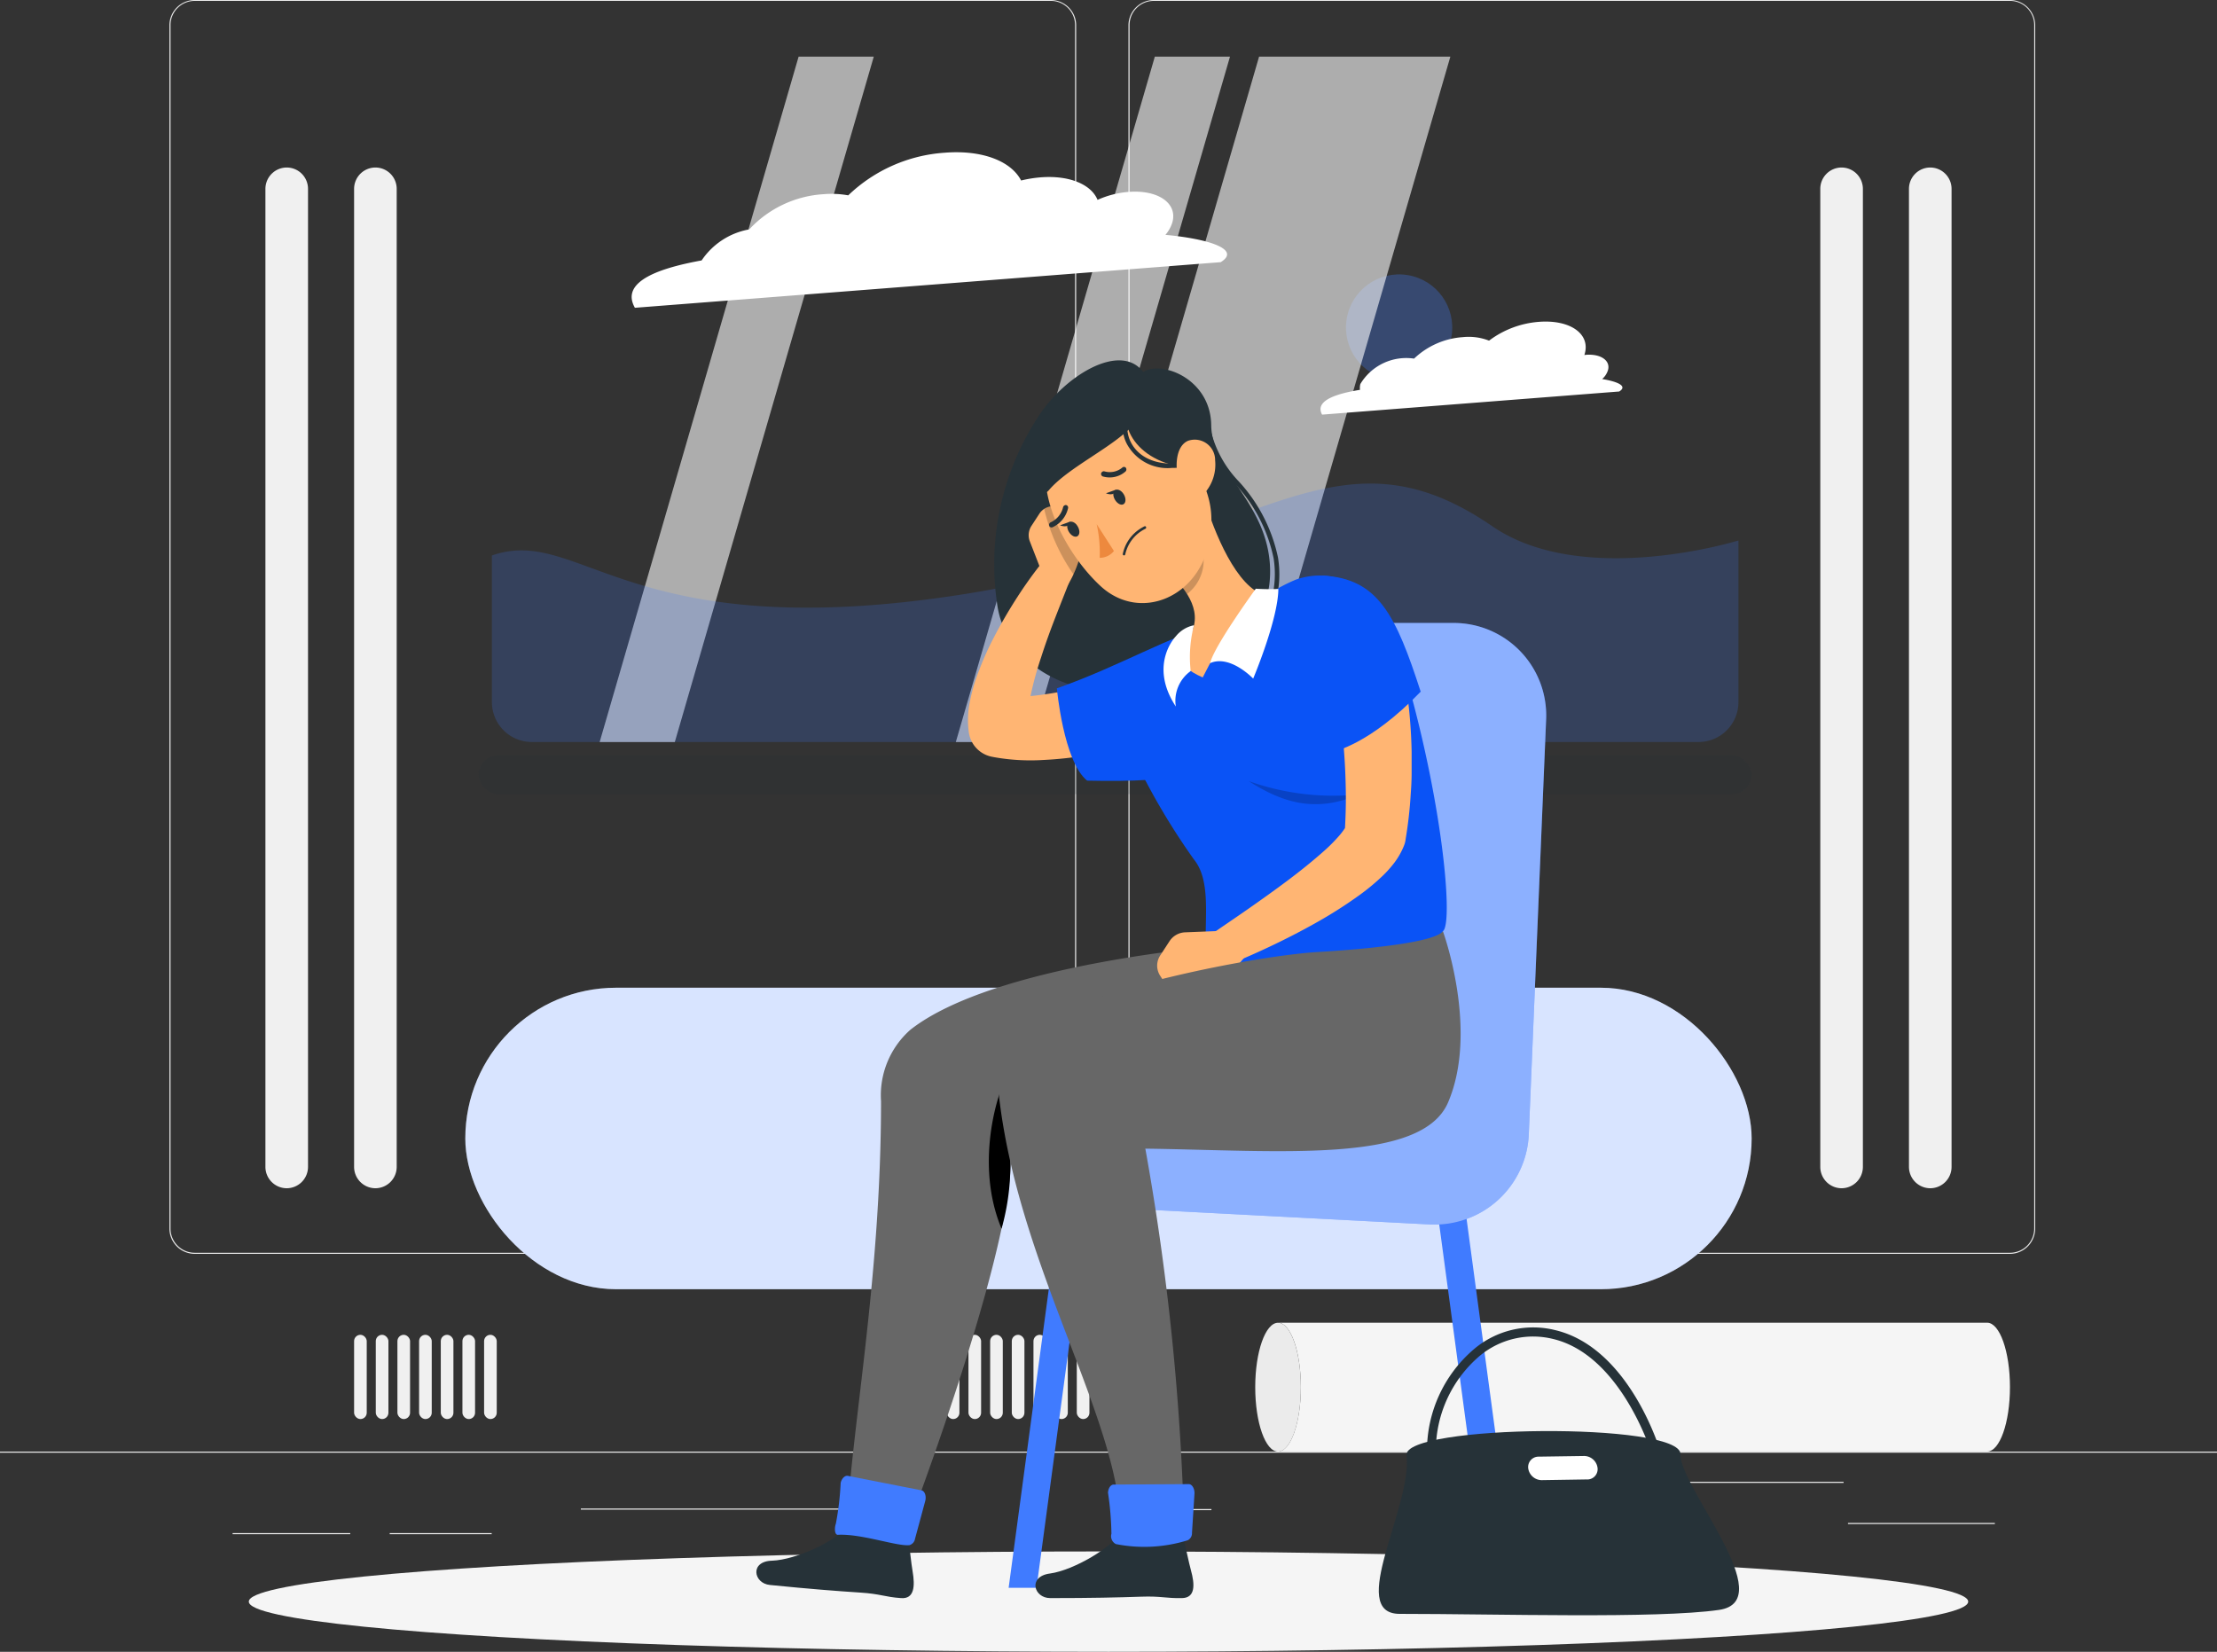 <svg xmlns="http://www.w3.org/2000/svg" width="134.206" height="99.999" viewBox="0 0 134.206 99.999">
  <rect x="0" y="0" width="134.206" height="99.999" fill="#333333" stroke="none"/>
  <g id="Worried-rafiki" transform="translate(0 -55)">
    <g id="freepik--background-complete--inject-365" transform="translate(0 55)">
      <rect id="Rectangle_6077" data-name="Rectangle 6077" width="134.206" height="0.067" transform="translate(0 87.878)" fill="#ebebeb"/>
      <rect id="Rectangle_6078" data-name="Rectangle 6078" width="8.89" height="0.067" transform="translate(111.868 92.197)" fill="#ebebeb"/>
      <rect id="Rectangle_6079" data-name="Rectangle 6079" width="3.46" height="0.067" transform="translate(69.875 91.356)" fill="#ebebeb"/>
      <rect id="Rectangle_6080" data-name="Rectangle 6080" width="7.285" height="0.067" transform="translate(86.571 91.641)" fill="#ebebeb"/>
      <rect id="Rectangle_6081" data-name="Rectangle 6081" width="15.061" height="0.067" transform="translate(96.539 89.706)" fill="#ebebeb"/>
      <rect id="Rectangle_6082" data-name="Rectangle 6082" width="7.121" height="0.067" transform="translate(14.081 92.811)" fill="#ebebeb"/>
      <rect id="Rectangle_6083" data-name="Rectangle 6083" width="6.173" height="0.067" transform="translate(23.591 92.811)" fill="#ebebeb"/>
      <rect id="Rectangle_6084" data-name="Rectangle 6084" width="16.322" height="0.067" transform="translate(35.162 91.324)" fill="#ebebeb"/>
      <path id="Path_15770" data-name="Path 15770" d="M91.567,130.907H39.74a1.533,1.533,0,0,1-1.53-1.533V56.519A1.533,1.533,0,0,1,39.74,55H91.567A1.533,1.533,0,0,1,93.1,56.533v72.841A1.533,1.533,0,0,1,91.567,130.907ZM39.74,55.054a1.466,1.466,0,0,0-1.463,1.466v72.855a1.466,1.466,0,0,0,1.463,1.466H91.567a1.468,1.468,0,0,0,1.466-1.466V56.519a1.468,1.468,0,0,0-1.466-1.466Z" transform="translate(-27.954 -55)" fill="#ebebeb"/>
      <path id="Path_15771" data-name="Path 15771" d="M307.863,130.907h-51.83a1.535,1.535,0,0,1-1.533-1.533V56.519A1.535,1.535,0,0,1,256.033,55h51.83a1.533,1.533,0,0,1,1.527,1.519v72.855A1.533,1.533,0,0,1,307.863,130.907Zm-51.83-75.853a1.468,1.468,0,0,0-1.466,1.466v72.855a1.468,1.468,0,0,0,1.466,1.466h51.83a1.468,1.468,0,0,0,1.466-1.466V56.519a1.468,1.468,0,0,0-1.466-1.466Z" transform="translate(-186.189 -55)" fill="#ebebeb"/>
      <path id="Path_15772" data-name="Path 15772" d="M61.151,154.574h0a1.294,1.294,0,0,1-1.291-1.291V94.068a1.294,1.294,0,0,1,1.291-1.288h0a1.291,1.291,0,0,1,1.288,1.288v59.214A1.294,1.294,0,0,1,61.151,154.574Z" transform="translate(-43.793 -82.639)" fill="#f0f0f0"/>
      <path id="Path_15773" data-name="Path 15773" d="M81.151,154.574h0a1.294,1.294,0,0,1-1.291-1.291V94.068a1.294,1.294,0,0,1,1.291-1.288h0a1.291,1.291,0,0,1,1.288,1.288v59.214A1.294,1.294,0,0,1,81.151,154.574Z" transform="translate(-58.425 -82.639)" fill="#f0f0f0"/>
      <path id="Path_15774" data-name="Path 15774" d="M411.818,154.574h0a1.294,1.294,0,0,1-1.288-1.291V94.068a1.291,1.291,0,0,1,1.288-1.288h0a1.294,1.294,0,0,1,1.291,1.288v59.214A1.294,1.294,0,0,1,411.818,154.574Z" transform="translate(-300.339 -82.639)" fill="#f0f0f0"/>
      <path id="Path_15775" data-name="Path 15775" d="M431.818,154.574h0a1.294,1.294,0,0,1-1.288-1.291V94.068a1.291,1.291,0,0,1,1.288-1.288h0a1.294,1.294,0,0,1,1.291,1.288v59.214A1.294,1.294,0,0,1,431.818,154.574Z" transform="translate(-314.971 -82.639)" fill="#f0f0f0"/>
      <rect id="Rectangle_6085" data-name="Rectangle 6085" width="0.765" height="5.1" rx="0.382" transform="translate(21.435 80.808)" fill="#f0f0f0"/>
      <rect id="Rectangle_6086" data-name="Rectangle 6086" width="0.765" height="5.1" rx="0.382" transform="translate(22.748 80.808)" fill="#f0f0f0"/>
      <rect id="Rectangle_6087" data-name="Rectangle 6087" width="0.765" height="5.1" rx="0.382" transform="translate(24.058 80.808)" fill="#f0f0f0"/>
      <rect id="Rectangle_6088" data-name="Rectangle 6088" width="0.765" height="5.1" rx="0.382" transform="translate(25.37 80.808)" fill="#f0f0f0"/>
      <rect id="Rectangle_6089" data-name="Rectangle 6089" width="0.765" height="5.1" rx="0.382" transform="translate(26.683 80.808)" fill="#f0f0f0"/>
      <rect id="Rectangle_6090" data-name="Rectangle 6090" width="0.765" height="5.1" rx="0.382" transform="translate(27.993 80.808)" fill="#f0f0f0"/>
      <rect id="Rectangle_6091" data-name="Rectangle 6091" width="0.765" height="5.1" rx="0.382" transform="translate(29.305 80.808)" fill="#f0f0f0"/>
      <rect id="Rectangle_6092" data-name="Rectangle 6092" width="0.765" height="5.1" rx="0.382" transform="translate(57.314 80.808)" fill="#f0f0f0"/>
      <rect id="Rectangle_6093" data-name="Rectangle 6093" width="0.765" height="5.1" rx="0.382" transform="translate(58.626 80.808)" fill="#f0f0f0"/>
      <rect id="Rectangle_6094" data-name="Rectangle 6094" width="0.765" height="5.1" rx="0.382" transform="translate(59.939 80.808)" fill="#f0f0f0"/>
      <rect id="Rectangle_6095" data-name="Rectangle 6095" width="0.765" height="5.1" rx="0.382" transform="translate(61.249 80.808)" fill="#f0f0f0"/>
      <rect id="Rectangle_6096" data-name="Rectangle 6096" width="0.765" height="5.1" rx="0.382" transform="translate(62.561 80.808)" fill="#f0f0f0"/>
      <rect id="Rectangle_6097" data-name="Rectangle 6097" width="0.765" height="5.1" rx="0.382" transform="translate(63.874 80.808)" fill="#f0f0f0"/>
      <rect id="Rectangle_6098" data-name="Rectangle 6098" width="0.765" height="5.1" rx="0.382" transform="translate(65.184 80.808)" fill="#f0f0f0"/>
      <path id="Path_15776" data-name="Path 15776" d="M285.852,357.233c0-2.147-.617-3.9-1.38-3.9s-1.382,1.747-1.382,3.9.617,3.9,1.382,3.9S285.852,359.385,285.852,357.233Z" transform="translate(-207.105 -273.255)" fill="#ebebeb"/>
      <path id="Path_15777" data-name="Path 15777" d="M331.164,353.33H288.24c.762,0,1.38,1.747,1.38,3.9s-.617,3.9-1.38,3.9h42.924c.762,0,1.382-1.747,1.382-3.9S331.927,353.33,331.164,353.33Z" transform="translate(-210.873 -273.255)" fill="#f5f5f5"/>
    </g>
    <g id="freepik--Shadow--inject-365" transform="translate(15.061 148.922)">
      <ellipse id="freepik--path--inject-365" cx="52.042" cy="3.038" rx="52.042" ry="3.038" fill="#f5f5f5"/>
    </g>
    <g id="freepik--Window--inject-365" transform="translate(28.167 58.43)">
      <rect id="Rectangle_6102" data-name="Rectangle 6102" width="77.064" height="2.349" rx="1.174" transform="translate(0.805 42.296)" fill="#263238" opacity="0.17"/>
      <path id="Path_15778" data-name="Path 15778" d="M146.706,95.888a4.4,4.4,0,0,1,2.883-1.879,6.685,6.685,0,0,1,4.5-2.131,5.707,5.707,0,0,1,1.492.07,9.336,9.336,0,0,1,5.854-2.582c2.282-.177,4.01.521,4.611,1.683a7.6,7.6,0,0,1,1.178-.191c1.755-.137,3.071.435,3.449,1.364a5.659,5.659,0,0,1,1.879-.483c1.782-.137,2.971.684,2.652,1.836a2.072,2.072,0,0,1-.424.765c2.55.233,4.622.87,3.347,1.653h0l-35.46,2.762h0C141.719,97.093,144.4,96.307,146.706,95.888Z" transform="translate(-132.4 -83.552)" fill="#fff"/>
      <circle id="Ellipse_1468" data-name="Ellipse 1468" cx="3.216" cy="3.216" r="3.216" transform="translate(52.839 19.057) rotate(-80.78)" fill="#407bff" opacity="0.3"/>
      <path id="Path_15779" data-name="Path 15779" d="M300.21,131.669a.894.894,0,0,1,.024-.354,3.237,3.237,0,0,1,3.25-1.535,4.743,4.743,0,0,1,2.953-1.3,3.387,3.387,0,0,1,1.586.212,5.739,5.739,0,0,1,3.017-1.138c1.879-.145,3.114.717,2.778,1.924a.257.257,0,0,1-.024.073c-.008.024.056,0,.086,0,.9-.073,1.508.346,1.342.929a1.189,1.189,0,0,1-.352.537c.95.156,1.559.429,1.031.754h0l-17.984,1.4h0C297.413,132.262,299,131.87,300.21,131.669Z" transform="translate(-246.05 -111.5)" fill="#fff"/>
      <path id="Path_15780" data-name="Path 15780" d="M250.659,109.271H239.08L251.126,67.78h11.579Z" transform="translate(-203.075 -67.78)" fill="#fff" opacity="0.6"/>
      <path id="Path_15781" data-name="Path 15781" d="M220.12,109.271h-4.55L227.616,67.78h4.55Z" transform="translate(-185.876 -67.78)" fill="#fff" opacity="0.6"/>
      <path id="Path_15782" data-name="Path 15782" d="M139.79,109.271h-4.55L147.284,67.78h4.55Z" transform="translate(-127.107 -67.78)" fill="#fff" opacity="0.6"/>
      <path id="Path_15783" data-name="Path 15783" d="M186.4,167.515V177.3a2.416,2.416,0,0,1-2.416,2.416H113.356a2.416,2.416,0,0,1-2.416-2.416v-8.876c5.4-1.879,8.208,5.591,28.72,2.319,17.388-2.775,22.163-10.736,31.836-4.091C177,170.436,186.4,167.515,186.4,167.515Z" transform="translate(-109.33 -138.226)" fill="#407bff" opacity="0.2"/>
      <rect id="Rectangle_6106" data-name="Rectangle 6106" width="77.869" height="18.252" rx="9.126" transform="translate(0 56.366)" fill="#fff"/>
      <rect id="Rectangle_6107" data-name="Rectangle 6107" width="77.869" height="18.252" rx="9.126" transform="translate(0 56.366)" fill="#407bff" opacity="0.2"/>
    </g>
    <g id="freepik--Character--inject-365" transform="translate(45.786 76.816)">
      <path id="Path_15784" data-name="Path 15784" d="M328.613,348.411h-1.7L323.72,324.67h1.7Z" transform="translate(-282.616 -274.103)" fill="#407bff"/>
      <path id="Path_15785" data-name="Path 15785" d="M227.48,343.531h1.688L232.6,318h-1.688Z" transform="translate(-212.208 -269.224)" fill="#407bff"/>
      <path id="Path_15786" data-name="Path 15786" d="M234.7,230.194h0a3.048,3.048,0,0,0,1.7.628l20.992,1.1a5.712,5.712,0,0,0,6-5.462l1.049-25.113a5.6,5.6,0,0,0-5.6-5.838h-6.67a4.088,4.088,0,0,0-4.088,3.948l-.805,23.379-11.255,1.973a3.033,3.033,0,0,0-1.323,5.384Z" transform="translate(-216.632 -179.611)" fill="#407bff"/>
      <path id="Path_15787" data-name="Path 15787" d="M234.7,230.194h0a3.048,3.048,0,0,0,1.7.628l20.992,1.1a5.712,5.712,0,0,0,6-5.462l1.049-25.113a5.6,5.6,0,0,0-5.6-5.838h-6.67a4.088,4.088,0,0,0-4.088,3.948l-.805,23.379-11.255,1.973a3.033,3.033,0,0,0-1.323,5.384Z" transform="translate(-216.632 -179.611)" fill="#fff" opacity="0.4"/>
      <path id="Path_15788" data-name="Path 15788" d="M226.815,139.81a16.317,16.317,0,0,0-2.416,11.155c.537,4.227,5.451,6.208,9.684,5.1s7.129-3.774,6.828-7.532S237.4,143,237.366,140.2s-2.987-3.938-4.12-3.221C231.856,135.129,228.409,137.239,226.815,139.81Z" transform="translate(-209.831 -136.277)" fill="#263238"/>
      <path id="Path_15789" data-name="Path 15789" d="M263.981,166.72a.136.136,0,1,1-.043-.268c4.388-1.506,6.694-4.448,6.173-7.867a9.4,9.4,0,0,0-2.3-4.477,6.969,6.969,0,0,1-1.849-3.583.137.137,0,0,1,.123-.145.134.134,0,0,1,.145.123,6.762,6.762,0,0,0,1.79,3.438,9.766,9.766,0,0,1,2.357,4.6c.553,3.559-1.82,6.611-6.342,8.162Z" transform="translate(-238.797 -146.593)" fill="#263238"/>
      <path id="Path_15790" data-name="Path 15790" d="M230.777,191.626c-.456.161-.859.29-1.288.416s-.851.239-1.278.352c-.859.212-1.726.405-2.612.537a22.348,22.348,0,0,1-2.727.3,12.525,12.525,0,0,1-2.974-.169l-.123-.024a1.747,1.747,0,0,1-1.409-1.471,5.447,5.447,0,0,1,.054-1.828,10.377,10.377,0,0,1,.384-1.439,18.5,18.5,0,0,1,1.074-2.485c.405-.781.84-1.53,1.3-2.255s.948-1.425,1.492-2.118a1.028,1.028,0,0,1,1.764,1.009v.03c-.293.746-.6,1.516-.891,2.271s-.564,1.517-.805,2.271a20.579,20.579,0,0,0-.612,2.206,7.091,7.091,0,0,0-.145,1,2.1,2.1,0,0,0,.04.66l-1.535-1.5a10.714,10.714,0,0,0,2.078-.078c.746-.091,1.514-.231,2.287-.395s1.549-.352,2.324-.561l1.165-.319,1.13-.327.059-.019a2.056,2.056,0,1,1,1.253,3.916Z" transform="translate(-205.502 -169.039)" fill="#ffb573"/>
      <path id="Path_15791" data-name="Path 15791" d="M232.652,169.614l-.483.741a1.028,1.028,0,0,0-.1.937l.564,1.452a1.914,1.914,0,0,0,1.321,1.165l.373.094a6.542,6.542,0,0,0,.985-3.095l.089-.537a.851.851,0,0,0-.687-1l-1.074-.191A.993.993,0,0,0,232.652,169.614Z" transform="translate(-215.515 -160.337)" fill="#ffb573"/>
      <path id="Path_15792" data-name="Path 15792" d="M237.257,169.336l-1.074-.191a.953.953,0,0,0-.7.161,11.515,11.515,0,0,0,1.8,3.994,7.387,7.387,0,0,0,.585-2.416l.089-.537a.854.854,0,0,0-.693-1.012Z" transform="translate(-218.061 -160.314)" opacity="0.2"/>
      <path id="Path_15793" data-name="Path 15793" d="M171.4,402.618c2.5.25,4.077.37,5.489.462,1.208.078,1.482.268,2.451.333.805.064.856-.714.7-1.629-.081-.459-.18-1.423-.268-2.163l-3.65-.62c-.615.934-3.159,2.1-4.587,2.147C170.172,401.18,170.405,402.519,171.4,402.618Z" transform="translate(-170.583 -328.482)" fill="#263238"/>
      <path id="Path_15794" data-name="Path 15794" d="M194.824,270.994c5.1-4.007,18.81-5.078,18.81-5.078l5.468-.886s2.969,5.986,1.09,10.369c-1.61,3.736-11.33,2.577-19.422,2.147,1.213,4.482-6.232,23.918-6.232,23.918a5.631,5.631,0,0,1-3.567-.558c.373-6.375,2.069-14.959,2.075-25.572A5.292,5.292,0,0,1,194.824,270.994Z" transform="translate(-185.498 -230.471)" fill="#676767"/>
      <path id="Path_15795" data-name="Path 15795" d="M226.565,299.194l-1.879-4.754c-.77.454-2.757,5.69-.9,10.114a14.132,14.132,0,0,0,.435-5.5C224.987,299.1,225.774,299.153,226.565,299.194Z" transform="translate(-208.943 -251.987)"/>
      <path id="Path_15796" data-name="Path 15796" d="M188.651,388.279a17.509,17.509,0,0,1-.29,2.472c-.1.282-.075.69.123.679,1.436-.075,3.565.709,4.33.625a.475.475,0,0,0,.338-.384l.617-2.284c.083-.311-.032-.623-.242-.652l-4.442-.875C188.909,387.828,188.719,388.008,188.651,388.279Z" transform="translate(-183.547 -320.33)" fill="#407bff"/>
      <path id="Path_15797" data-name="Path 15797" d="M247.634,196.31c1.814,6.842,4.026,9.588-7.443,9.33-1.436-1.165-1.831-5.588-1.831-5.588C242.2,198.7,245.39,196.782,247.634,196.31Z" transform="translate(-220.168 -180.197)" fill="#0a53f6"/>
      <path id="Path_15798" data-name="Path 15798" d="M256.246,197.271a41.158,41.158,0,0,0,2.9,4.716c1.3,1.581.373,4.665.9,6.525,3.1.9,13.646-.523,14.177-2.171.684-.491-.094-8.788-2.8-17.313-1.1-3.473-3.637-4.831-6.112-3.967a10.274,10.274,0,0,0-1.508.786,43.167,43.167,0,0,0-5.237,3.25c-.537.405-1.074.843-1.611,1.27C255.1,191.916,255.054,195.2,256.246,197.271Z" transform="translate(-232.664 -171.782)" fill="#0a53f6"/>
      <path id="Path_15799" data-name="Path 15799" d="M281.62,231.17a15.241,15.241,0,0,0,6.681.805C285.78,233.073,283.775,232.558,281.62,231.17Z" transform="translate(-251.817 -205.7)" opacity="0.2"/>
      <path id="Path_15800" data-name="Path 15800" d="M266.9,167.55c.59,1.967,1.949,5.4,3.742,5.849,0,0-1.745.752-3.833,4.952-1.857-.805-1.406-1.7-1.406-1.7,1.635-1.635.824-3.063-.217-4.23Z" transform="translate(-239.789 -159.156)" fill="#ffb573"/>
      <path id="Path_15801" data-name="Path 15801" d="M272.91,192.287c1.213-.537,2.609.934,2.609.934s1.506-3.562,1.525-5.425a13.054,13.054,0,0,1-1.366-.016S273.16,191.237,272.91,192.287Z" transform="translate(-245.444 -173.956)" fill="#fff"/>
      <path id="Path_15802" data-name="Path 15802" d="M264.053,198.793a2.21,2.21,0,0,0-.9,2.147c-1.675-2.55,0-4.252,0-4.252a1.879,1.879,0,0,1,1.1-.668A7.559,7.559,0,0,0,264.053,198.793Z" transform="translate(-237.76 -179.984)" fill="#fff"/>
      <path id="Path_15803" data-name="Path 15803" d="M266.227,175l-1.017,2.88a6.237,6.237,0,0,1,.671.872,2.56,2.56,0,0,0,.346-3.752Z" transform="translate(-239.811 -164.606)" opacity="0.2"/>
      <path id="Path_15804" data-name="Path 15804" d="M243.687,146.965c1.637,2.816,2.389,3.97,2.013,6.329-.569,3.546-4.227,5.1-6.635,2.856-2.169-2.01-4.485-6.278-2.684-9.239A4.178,4.178,0,0,1,243.687,146.965Z" transform="translate(-218.248 -142.503)" fill="#ffb573"/>
      <path id="Path_15805" data-name="Path 15805" d="M238.958,142.49c2.1,2.281-3.409,4.053-5.188,6.173a.572.572,0,0,1-1.007-.354C232.672,145.5,235.241,142.036,238.958,142.49Z" transform="translate(-216.072 -140.793)" fill="#263238"/>
      <path id="Path_15806" data-name="Path 15806" d="M254.3,142.862c-1.178,1.9.309,4.4,3.725,4.563C258.962,143.908,256,141.834,254.3,142.862Z" transform="translate(-231.539 -140.902)" fill="#263238"/>
      <path id="Path_15807" data-name="Path 15807" d="M256.214,149.754a2.8,2.8,0,0,1-2.738-1.444,2.147,2.147,0,0,1,.362-2.51l.185.2a1.922,1.922,0,0,0-.309,2.2c.242.489,1.055,1.586,3.385,1.221l.043.268A5.931,5.931,0,0,1,256.214,149.754Z" transform="translate(-231.043 -143.244)" fill="#263238"/>
      <path id="Path_15808" data-name="Path 15808" d="M251.709,165.679c.148.231.156.5.016.607s-.373,0-.521-.231-.156-.5-.016-.6S251.561,165.448,251.709,165.679Z" transform="translate(-229.48 -157.591)" fill="#263238"/>
      <path id="Path_15809" data-name="Path 15809" d="M241.309,172.9c.148.231.156.5.016.607s-.373,0-.521-.231-.156-.5-.016-.6S241.172,172.668,241.309,172.9Z" transform="translate(-221.871 -162.873)" fill="#263238"/>
      <path id="Path_15810" data-name="Path 15810" d="M239.685,172.65l-.615.223S239.609,173.109,239.685,172.65Z" transform="translate(-220.687 -162.887)" fill="#263238"/>
      <path id="Path_15811" data-name="Path 15811" d="M247.34,173.22a8.053,8.053,0,0,1,.182,2.037,1.089,1.089,0,0,0,.862-.413Z" transform="translate(-226.738 -163.304)" fill="#ed893e"/>
      <path id="Path_15812" data-name="Path 15812" d="M254.141,173.931a2.541,2.541,0,0,1,.387-.234.07.07,0,0,1,.1.04.083.083,0,0,1-.04.107,2.263,2.263,0,0,0-1.219,1.546.076.076,0,1,1-.15-.024A2.386,2.386,0,0,1,254.141,173.931Z" transform="translate(-231.037 -163.648)" fill="#263238"/>
      <path id="Path_15813" data-name="Path 15813" d="M267.7,155.344a2.6,2.6,0,0,1-.574,1.914c-.574.674-1.363.193-1.624-.679-.233-.784-.217-2.08.564-2.416A1.234,1.234,0,0,1,267.7,155.344Z" transform="translate(-239.929 -149.296)" fill="#ffb573"/>
      <path id="Path_15814" data-name="Path 15814" d="M248.4,160.6a.137.137,0,0,1,.121-.019,1.181,1.181,0,0,0,1.074-.223.148.148,0,0,1,.217,0,.174.174,0,0,1-.016.231,1.457,1.457,0,0,1-1.372.3.161.161,0,0,1-.1-.2A.169.169,0,0,1,248.4,160.6Z" transform="translate(-227.449 -153.861)" fill="#263238"/>
      <path id="Path_15815" data-name="Path 15815" d="M237.542,168.936a.145.145,0,0,1,.115-.019.158.158,0,0,1,.1.2,1.675,1.675,0,0,1-.945,1.143.148.148,0,0,1-.193-.1.169.169,0,0,1,.1-.207,1.342,1.342,0,0,0,.741-.913A.158.158,0,0,1,237.542,168.936Z" transform="translate(-218.891 -160.153)" fill="#263238"/>
      <path id="Path_15816" data-name="Path 15816" d="M250.045,165.43l-.615.223S249.972,165.889,250.045,165.43Z" transform="translate(-228.267 -157.605)" fill="#263238"/>
      <path id="Path_15817" data-name="Path 15817" d="M261.178,266.47l.553-.848a1.184,1.184,0,0,1,.939-.537l1.78-.07a2.2,2.2,0,0,1,1.828.854l.268.349a7.481,7.481,0,0,1-2.8,2.448l-.537.341a.98.98,0,0,1-1.369-.268l-.687-1.044A1.127,1.127,0,0,1,261.178,266.47Z" transform="translate(-236.721 -230.459)" fill="#ffb573"/>
      <path id="Path_15818" data-name="Path 15818" d="M282.793,200.412c.054.268.091.459.132.684s.072.435.1.65c.067.435.115.867.164,1.3.089.867.145,1.737.161,2.609v1.313c0,.438-.027.878-.059,1.318a25.252,25.252,0,0,1-.3,2.641l-.016.113a1.433,1.433,0,0,1-.073.268,4.423,4.423,0,0,1-.644,1.13,6.865,6.865,0,0,1-.671.743,13.394,13.394,0,0,1-1.342,1.119,27.222,27.222,0,0,1-2.714,1.731c-.918.515-1.844.99-2.783,1.433s-1.879.856-2.864,1.229a1.025,1.025,0,0,1-.942-1.8h.016c.805-.561,1.656-1.13,2.472-1.7s1.629-1.149,2.416-1.739,1.543-1.2,2.23-1.812a10.129,10.129,0,0,0,.913-.926,4.342,4.342,0,0,0,.314-.416c.081-.121.107-.22.091-.2l-.089.384c.043-.765.072-1.53.062-2.306s-.038-1.551-.094-2.333-.121-1.559-.215-2.338c-.043-.389-.1-.778-.145-1.162l-.083-.574-.081-.537-.013-.083a2.056,2.056,0,1,1,4.048-.725Z" transform="translate(-243.683 -181.966)" fill="#ffb573"/>
      <path id="Path_15819" data-name="Path 15819" d="M296.229,184.83c3.379.166,4.442,2.464,5.924,7.024-3.122,3.25-5.328,3.64-5.328,3.64S294.19,187.648,296.229,184.83Z" transform="translate(-261.938 -171.798)" fill="#0a53f6"/>
      <path id="Path_15820" data-name="Path 15820" d="M234.422,404.313c2.515,0,4.093-.038,5.505-.086,1.211-.043,1.5.107,2.472.086.805-.016.784-.805.537-1.691-.123-.448-.317-1.4-.491-2.123l-3.685-.268c-.518.991-2.934,2.4-4.351,2.593C233.05,403,233.418,404.313,234.422,404.313Z" transform="translate(-216.63 -329.382)" fill="#263238"/>
      <path id="Path_15821" data-name="Path 15821" d="M227.108,270.994c3.291-2.483,13.818-4.488,17.474-4.705s7.126-.641,7.583-1.259c0,0,2.19,5.986.311,10.369-1.61,3.736-10.221,2.9-18.324,2.794a151.319,151.319,0,0,1,2.354,23.193c-1.16.362-3.3.6-3.884.268.376-6.375-5.98-15.788-7.29-26.318A4.684,4.684,0,0,1,227.108,270.994Z" transform="translate(-210.605 -230.471)" fill="#676767"/>
      <path id="Path_15822" data-name="Path 15822" d="M249.886,390.259a18.285,18.285,0,0,1,.207,2.483.537.537,0,0,0,.268.625,8.861,8.861,0,0,0,4.354-.231.475.475,0,0,0,.255-.446l.15-2.359c.021-.325-.153-.607-.362-.593l-4.531.027C250.05,389.766,249.9,389.983,249.886,390.259Z" transform="translate(-228.599 -321.707)" fill="#407bff"/>
    </g>
    <g id="freepik--Bag--inject-365" transform="translate(83.466 135.361)">
      <path id="Path_15823" data-name="Path 15823" d="M312.226,388.836c5.918,0,15.568.3,19.326-.239s-2.386-7.457-2.327-9.424-16.794-1.793-16.582.059C313,382.335,309.005,388.836,312.226,388.836Z" transform="translate(-310.963 -371.495)" fill="#263238"/>
      <path id="Path_15824" data-name="Path 15824" d="M335.438,362.073c-.016-.059-1.841-5.991-5.977-6.979a5.038,5.038,0,0,0-4.456,1.036,7.54,7.54,0,0,0-2.641,5.854l-.537.013a8.093,8.093,0,0,1,2.842-6.286,5.537,5.537,0,0,1,4.915-1.154c4.44,1.052,6.292,7.083,6.369,7.341Z" transform="translate(-318.91 -354.395)" fill="#263238"/>
      <path id="Path_15825" data-name="Path 15825" d="M348.2,384.81l-2.759.043a.83.83,0,0,1-.805-.7h0a.628.628,0,0,1,.628-.722l2.759-.04a.824.824,0,0,1,.805.7h0a.625.625,0,0,1-.628.722Z" transform="translate(-335.589 -375.608)" fill="#fff"/>
    </g>
  </g>
</svg>
